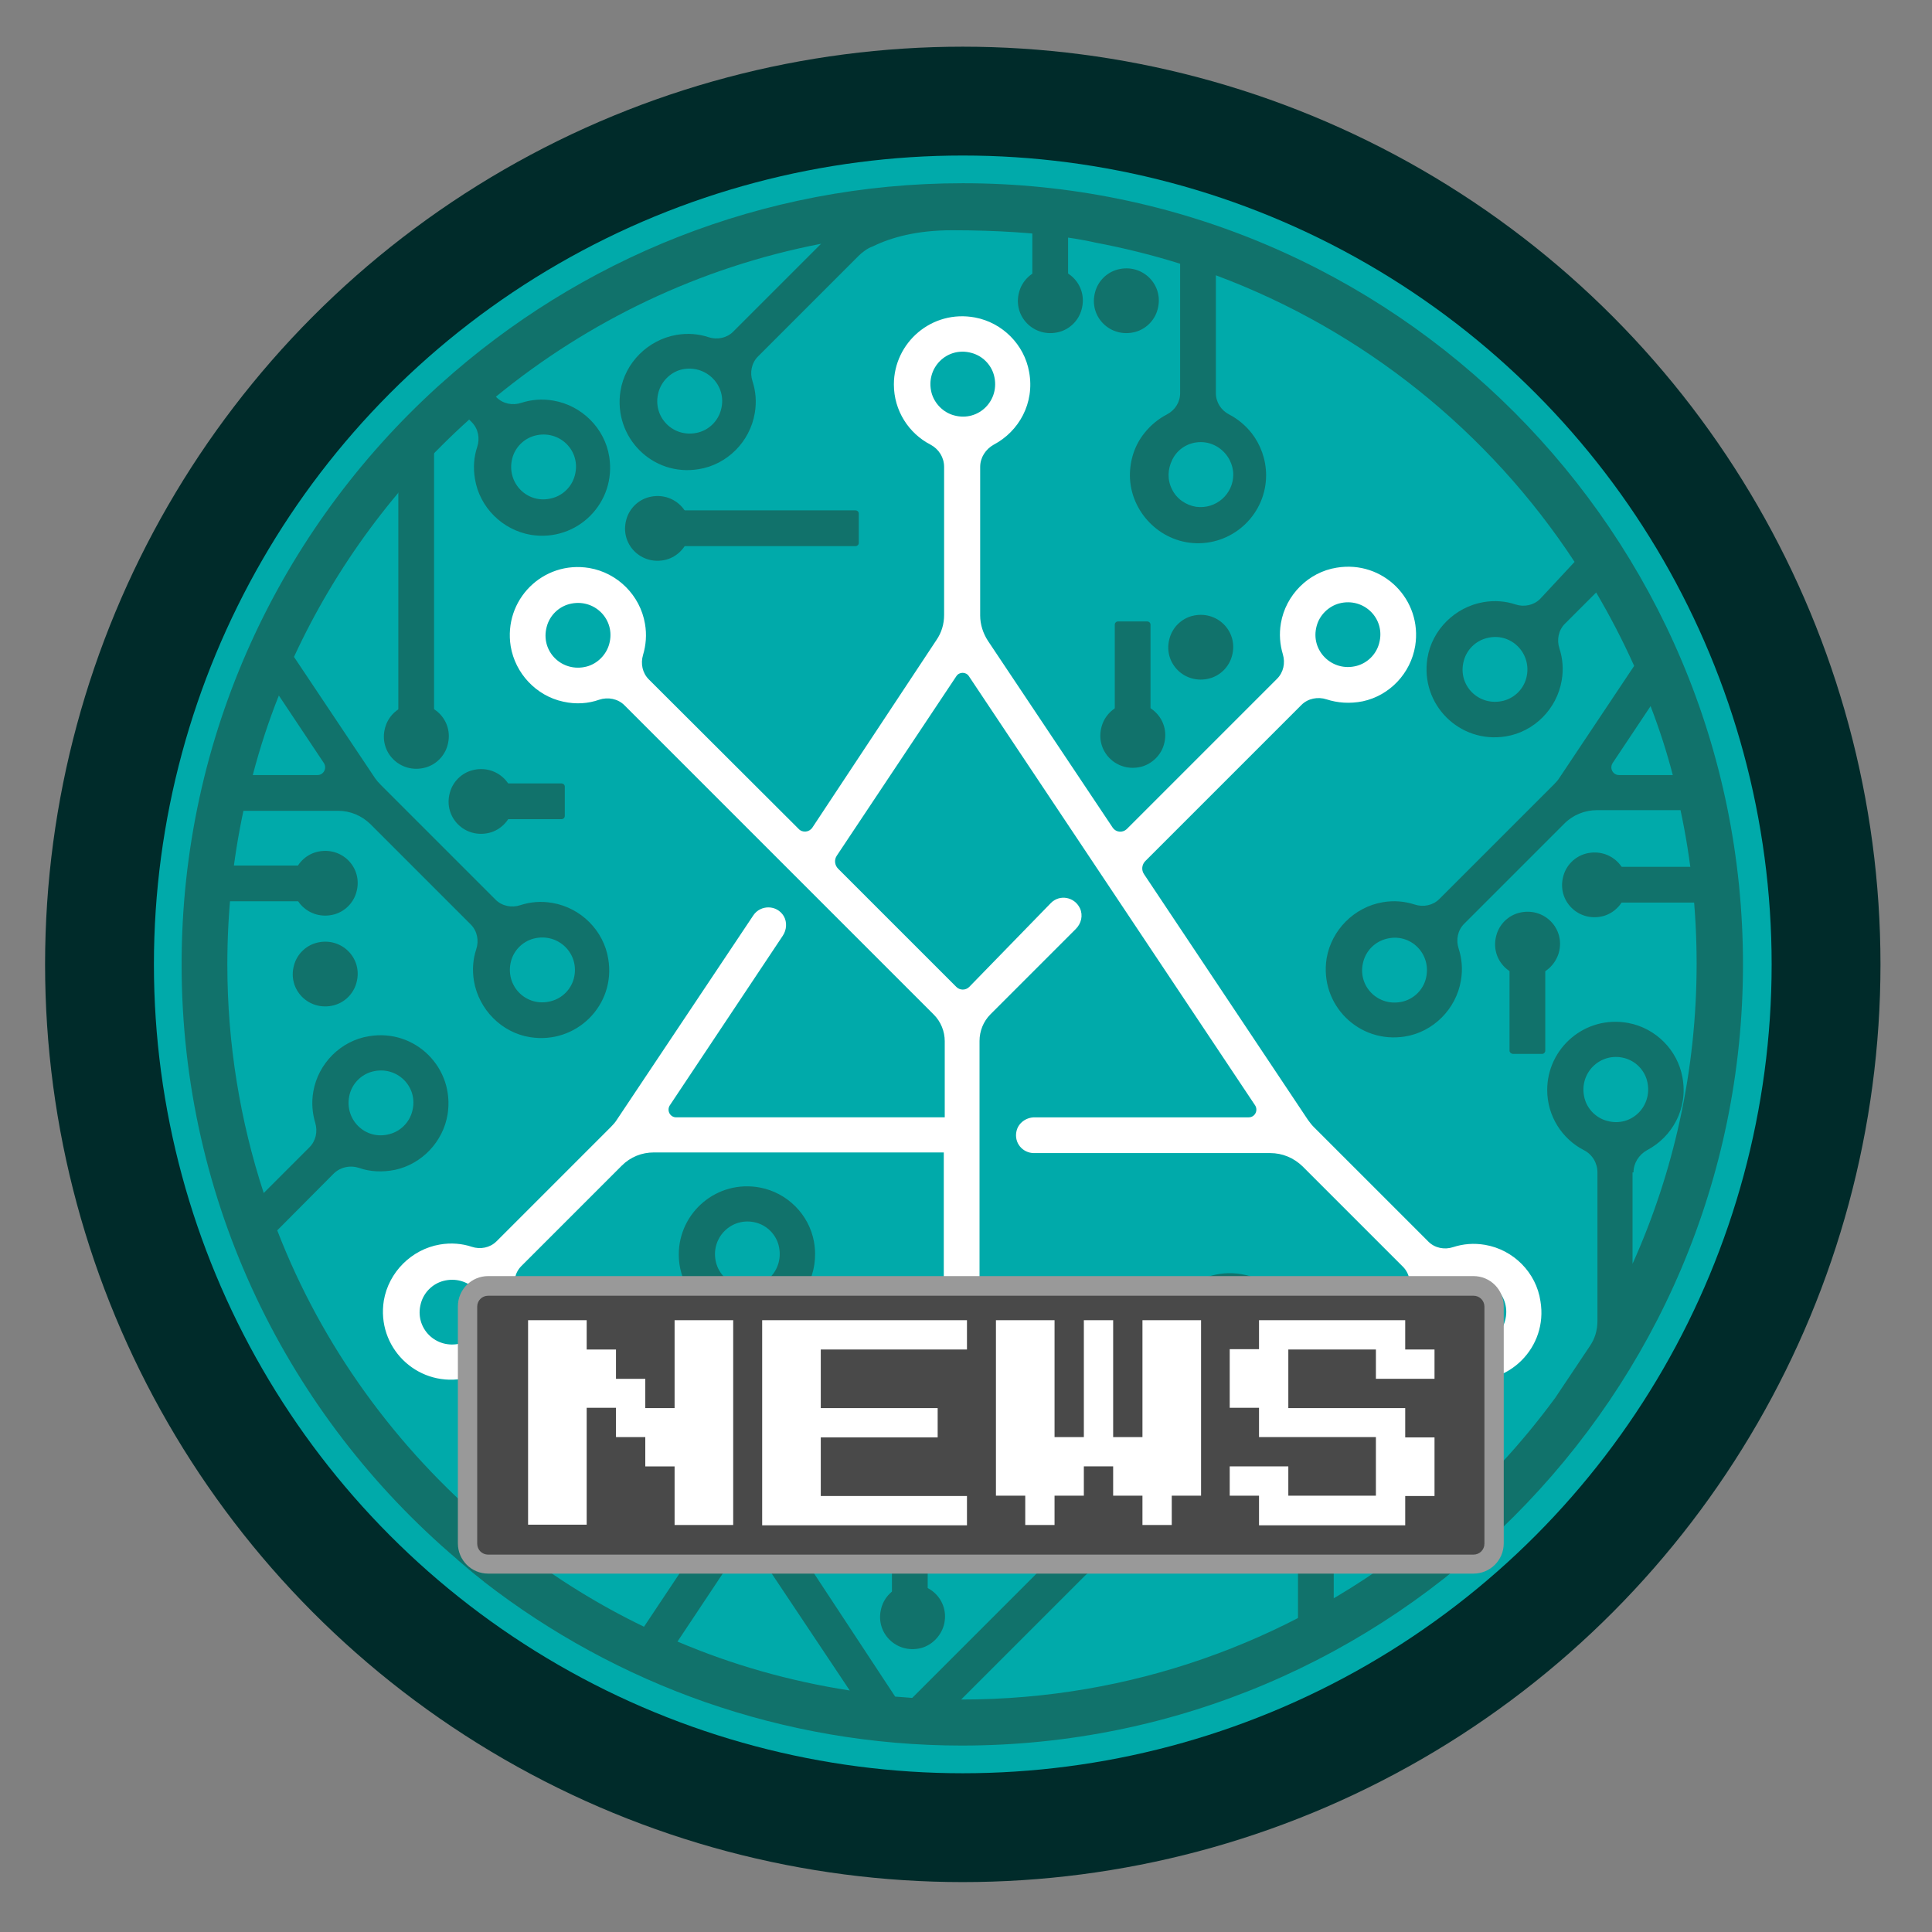 <?xml version="1.0" encoding="utf-8"?>
<!-- Generator: Adobe Illustrator 25.2.1, SVG Export Plug-In . SVG Version: 6.00 Build 0)  -->
<svg version="1.1" id="Capa_1" xmlns="http://www.w3.org/2000/svg" xmlns:xlink="http://www.w3.org/1999/xlink" x="0px" y="0px"
	 viewBox="0 0 600 600" style="enable-background:new 0 0 600 600;" xml:space="preserve">
<rect x="0" y="0" width="600" height="600" fill="#808080" stroke="none"/>
<style type="text/css">
	.st0{fill:#002B2A;}
	.st1{fill:#00AAAA;}
	.st2{fill:#FFFFFF;}
	.st3{fill:#11726B;}
	.st4{fill:#494949;}
	.st5{fill:#999999;}
</style>
<g>
	<circle class="st0" cx="299" cy="299.5" r="285"/>
	<g>
		<g>
			<circle class="st1" cx="299" cy="299.5" r="251.2"/>
			<path class="st2" d="M461.2,386.6c-3.5-0.6-6.8-0.3-9.9,0.7c-2.7,0.9-5.7,0.3-7.7-1.7L408,350c-0.7-0.7-1.2-1.4-1.8-2.2
				l-50.9-76.3c-0.9-1.3-0.7-3,0.4-4.1l6.1-6.1l42.4-42.4c2-2,5.1-2.6,7.8-1.7c3.4,1.1,7.2,1.4,11.2,0.6c8.4-1.8,14.9-8.7,16.3-17.2
				c2.3-14.4-10-26.7-24.4-24.3c-8.8,1.4-15.8,8.5-17.3,17.2c-0.6,3.4-0.3,6.7,0.6,9.7c0.8,2.7,0.2,5.6-1.8,7.6l-41.1,41.1l-5.6,5.6
				c-1.3,1.2-3.3,1-4.3-0.4l-38.8-58.1c-1.5-2.3-2.4-5.1-2.4-7.8v-46.2c0-2.9,1.7-5.5,4.2-6.9c7.8-4.1,12.8-12.9,11-22.6
				c-1.5-8.5-8.3-15.3-16.8-16.9c-13.4-2.5-25.2,7.8-25.2,20.8c0,8.1,4.6,15.2,11.4,18.7c2.6,1.4,4.2,4,4.2,6.9V191
				c0,2.8-0.8,5.5-2.4,7.8L252.3,257c-1,1.5-3.1,1.7-4.3,0.4L201.5,211c-2-2-2.6-4.9-1.8-7.6c0.9-3,1.2-6.3,0.6-9.7
				c-1.5-8.8-8.5-15.8-17.3-17.3c-14.4-2.4-26.7,9.9-24.4,24.3c1.4,8.4,7.9,15.4,16.3,17.2c4,0.9,7.8,0.6,11.2-0.6
				c2.7-0.9,5.8-0.3,7.8,1.7l96.1,96.1c2.2,2.2,3.4,5.2,3.4,8.3V347h-83.4c-1.9,0-3-2.1-2-3.7l35.1-52.7c1.2-1.8,1.4-4.2,0.3-6.1
				c-2.2-3.6-7.2-3.5-9.4-0.3l-42.4,63.5c-0.5,0.8-1.1,1.5-1.8,2.2l-35.6,35.6c-2,2-5,2.6-7.7,1.7c-3-1-6.4-1.3-9.9-0.7
				c-8.8,1.5-15.9,8.6-17.4,17.4c-2.3,14.4,10,26.6,24.3,24.3c8.8-1.4,15.9-8.5,17.4-17.4c0.6-3.5,0.3-6.8-0.7-9.9
				c-0.9-2.7-0.3-5.7,1.7-7.7l31.2-31.2c2.7-2.7,6.2-4.1,10-4.1h90v46.8c0,2.8-1.6,5.3-4.1,6.6c-2.7,1.4-5.1,3.4-7,5.8
				c-2.9,3.6-4.5,8.2-4.5,13.2c0.1,11.2,9.3,20.7,20.6,21c11.9,0.3,21.7-9.3,21.7-21.1c0-4.9-1.7-9.5-4.5-13.1
				c-1.9-2.4-4.3-4.4-7-5.8c-2.5-1.3-4.1-3.8-4.1-6.6v-81.4c0-3.1,1.2-6.1,3.4-8.3l7.7-7.7l18.8-18.8c1.7-1.7,2.3-4.2,1.3-6.4
				c-1.7-3.6-6.3-4.4-9-1.7L301,306.5c-1.1,1.1-2.9,1.1-4,0l-36.7-36.7c-1.1-1.1-1.3-2.8-0.4-4.1L297,210c0.9-1.4,3-1.4,3.9,0
				l88.9,133.3c1,1.6-0.1,3.7-2,3.7h-66.5c-2.6,0-5,1.7-5.6,4.2c-0.9,3.7,1.9,6.9,5.4,6.9h73.4c3.8,0,7.3,1.5,10,4.1l31.2,31.2
				c2,2,2.6,5,1.7,7.7c-1,3-1.3,6.4-0.7,9.9c1.4,8.8,8.6,15.9,17.4,17.4c14.4,2.3,26.7-10,24.3-24.3
				C477.1,395.2,470,388.1,461.2,386.6L461.2,386.6z M415.9,187.4c7.7-2,14.5,4.8,12.4,12.4c-0.9,3.4-3.6,6.1-7,7
				c-7.6,2-14.5-4.8-12.4-12.4C409.8,191,412.6,188.3,415.9,187.4L415.9,187.4z M182.2,207c-7.7,2-14.5-4.8-12.4-12.4
				c0.9-3.4,3.6-6.1,7-7c7.7-2,14.5,4.8,12.4,12.4C188.3,203.3,185.6,206.1,182.2,207L182.2,207z M143.1,417.2
				c-7.7,2-14.5-4.8-12.4-12.4c0.9-3.4,3.6-6.1,7-7c7.7-2,14.5,4.8,12.4,12.4C149.2,413.6,146.4,416.3,143.1,417.2L143.1,417.2z
				 M308,425.7c0.7,1.4,1.1,2.9,1.1,4.5c0,6-5.3,10.8-11.5,10c-3.2-0.4-6.1-2.5-7.5-5.4c-1.6-3.2-1.3-6.4,0-9.1
				c1.7-3.3,5.1-5.5,9-5.5C302.9,420.2,306.3,422.5,308,425.7L308,425.7z M289.3,122c-2-7.7,4.8-14.5,12.4-12.4c3.4,0.9,6.1,3.6,7,7
				c2,7.7-4.8,14.5-12.4,12.4C292.9,128.1,290.2,125.3,289.3,122L289.3,122z M460.4,417.2c-7.7,2-14.5-4.8-12.4-12.4
				c0.9-3.4,3.6-6.1,7-7c7.7-2,14.5,4.8,12.4,12.4C466.5,413.6,463.8,416.3,460.4,417.2"/>
			<g>
				<g>
					<g>
						<g>
							<g>
								<path class="st3" d="M299,56.9c-62.3,0-119.1,23.6-162.1,62.3c-0.3,0.3-0.6,0.5-0.9,0.8l0,0
									c-48.9,44.4-79.6,108.4-79.6,179.5c0,73.9,33.2,140.2,85.5,184.7c0.1,0.1,0.2,0.2,0.3,0.3c1.1,0.9,2.2,1.9,3.3,2.8
									c0.6,0.5,1.2,1,1.8,1.5c1,0.8,2,1.6,3,2.4c0,0,0.1,0.1,0.1,0.1c20.5,15.9,43.7,28.6,68.6,37.3c25,8.7,51.8,13.5,79.7,13.5
									c133.7,0,242.6-108.8,242.6-242.6S432.7,56.9,299,56.9z M519.5,240.7h-16.7c-1.9,0-3-2.1-2-3.7l11.8-17.7
									C515.3,226.3,517.6,233.4,519.5,240.7z M86.6,216l14,21c1,1.6-0.1,3.7-2,3.7H78.5C80.7,232.3,83.4,224,86.6,216z
									 M210.4,509.8l19.7-29.6c0.9-1.4,3-1.4,3.9,0l29.9,44.8C245.2,522.1,227.3,517,210.4,509.8z M229.4,399.2
									c-3.4-0.9-6.1-3.6-7-7c-2-7.7,4.8-14.5,12.4-12.5c3.4,0.9,6.1,3.6,7,7C243.8,394.5,237,401.3,229.4,399.2z M499.1,348.1
									c-3.4-0.9-6.1-3.6-7-7c-2-7.7,4.8-14.5,12.4-12.5c3.4,0.9,6.1,3.6,7,7C513.5,343.4,506.7,350.2,499.1,348.1z M507.3,364.1
									c0-2.9,1.7-5.5,4.2-6.9c7.8-4.1,12.8-12.9,11-22.6c-1.5-8.5-8.3-15.3-16.8-16.9c-13.4-2.5-25.2,7.8-25.2,20.8
									c0,8.1,4.6,15.2,11.4,18.7c2.6,1.3,4.2,4,4.2,6.9v46.2c0,2.8-0.8,5.5-2.4,7.8l-10.7,16c-10.5,14.3-22.6,27.4-36.1,38.9
									l-42.9-42.8c-2-2-2.6-4.9-1.8-7.6c0.9-3,1.2-6.3,0.6-9.7c-1.5-8.8-8.5-15.8-17.3-17.2c-14.4-2.4-26.8,9.9-24.4,24.3
									c1.4,8.4,7.9,15.4,16.3,17.2c4,0.9,7.8,0.6,11.2-0.6c2.8-0.9,5.8-0.3,7.8,1.7l41.8,41.8c-38.6,29.9-87,47.7-139.5,47.7h-0.2
									l38.5-38.5c2-2,5-2.6,7.8-1.7c3.4,1.1,7.2,1.4,11.2,0.6c8.4-1.8,14.9-8.7,16.3-17.2c2.3-14.4-10-26.7-24.4-24.3
									c-8.7,1.4-15.8,8.5-17.3,17.2c-0.6,3.4-0.3,6.7,0.6,9.7c0.8,2.7,0.2,5.6-1.8,7.6l-46.1,46.1c-1.7-0.1-3.5-0.3-5.3-0.4
									L240,469.2c-1.6-2.3-2.4-5-2.4-7.8v-46.2c0-2.9,1.6-5.5,4.2-6.9c7.8-4.1,12.7-12.9,11-22.6c-1.5-8.5-8.3-15.3-16.8-16.9
									c-13.4-2.5-25.2,7.8-25.2,20.8c0,8.1,4.6,15.2,11.3,18.7c2.6,1.3,4.3,4,4.3,6.9v46.2c0,2.8-0.8,5.5-2.4,7.8l-24,36
									c-13.9-6.7-27.1-14.9-39.3-24.2l0.8-0.8c2.1-2.1,5.1-2.6,7.8-1.7c3.4,1.1,7.3,1.4,11.2,0.6c8.3-1.8,14.9-8.7,16.3-17.2
									c2.3-14.4-10-26.7-24.4-24.3c-8.8,1.4-15.8,8.5-17.3,17.3c-0.6,3.4-0.3,6.7,0.6,9.7c0.8,2.7,0.2,5.6-1.8,7.6l-1.9,1.9
									c-29-24.5-52-56-65.9-92l17.6-17.7c2.1-2,5.1-2.6,7.8-1.7c3.4,1.2,7.2,1.4,11.2,0.6c8.3-1.8,14.9-8.7,16.3-17.2
									c2.3-14.4-10-26.7-24.4-24.3c-8.8,1.4-15.8,8.5-17.3,17.2c-0.6,3.4-0.3,6.7,0.6,9.7c0.8,2.7,0.2,5.6-1.8,7.6l-14.2,14.2
									c-7.3-22.3-11.3-46.2-11.3-71c0-16.3,1.7-32.3,5-47.7h29.4c3.8,0,7.3,1.5,10,4.1l31.2,31.2c2,2,2.6,5,1.7,7.7
									c-1,3-1.3,6.4-0.7,9.9c1.5,8.8,8.6,16,17.4,17.4c14.4,2.3,26.7-10,24.3-24.3c-1.4-8.8-8.5-15.9-17.4-17.4
									c-3.5-0.6-6.8-0.3-9.9,0.7c-2.7,0.9-5.7,0.3-7.7-1.7l-35.6-35.6c-0.7-0.7-1.3-1.4-1.8-2.1l-25.2-37.7
									c13-28.1,31.6-53.2,54.4-73.7l0.8,0.8c2,2,2.6,5,1.7,7.7c-1,3-1.3,6.4-0.7,9.9c1.4,8.8,8.5,15.9,17.4,17.4
									c14.4,2.3,26.6-10,24.3-24.3c-1.4-8.8-8.5-15.9-17.4-17.4c-3.5-0.6-6.8-0.3-9.9,0.7c-2.7,0.9-5.7,0.3-7.7-1.7l-0.2-0.2
									c28.7-23.5,63.2-40.2,101-47.5l-27.3,27.3c-2,2-5,2.6-7.7,1.7c-3-1-6.4-1.3-9.9-0.7c-8.8,1.5-16,8.6-17.4,17.4
									c-2.3,14.4,10,26.7,24.3,24.3c8.8-1.4,15.9-8.5,17.4-17.4c0.6-3.5,0.3-6.8-0.7-9.9c-0.9-2.7-0.3-5.7,1.7-7.7l31.2-31.2
									c0.6-0.6,1.2-1.1,1.9-1.6c0.8-0.6,1.7-1.1,2.6-1.4c0.1,0,0.1-0.1,0.2-0.1c5.6-2.7,13.5-4.9,24.4-4.9
									c29.4,0,44.3,3.8,44.3,3.8c9,1.7,17.9,3.9,26.5,6.6v40.2c0,2.8-1.6,5.3-4.1,6.6c-2.7,1.4-5.1,3.4-7,5.8
									c-2.9,3.6-4.5,8.2-4.5,13.2c0.1,11.2,9.3,20.7,20.6,21c11.9,0.3,21.7-9.3,21.7-21.1c0-4.9-1.7-9.5-4.5-13.1
									c-1.9-2.4-4.3-4.4-7-5.8c-2.5-1.3-4.1-3.8-4.1-6.6V85.5c45.9,17.1,84.9,48.6,111.4,89L478.3,186c-2,2-5,2.6-7.7,1.7
									c-3-1-6.4-1.3-9.9-0.7c-8.8,1.5-16,8.6-17.4,17.4c-2.3,14.4,10,26.6,24.3,24.3c8.8-1.4,15.9-8.5,17.4-17.4
									c0.6-3.5,0.3-6.8-0.7-9.9c-0.9-2.7-0.3-5.7,1.7-7.7l9.7-9.7c4.3,7.3,8.3,15,11.8,22.8l-23.1,34.6c-0.5,0.8-1.1,1.5-1.8,2.2
									l-35.6,35.6c-2,2-5,2.6-7.7,1.7c-3.1-1-6.4-1.3-9.9-0.7c-8.8,1.5-15.9,8.6-17.4,17.4c-2.3,14.4,10,26.6,24.3,24.3
									c8.8-1.4,15.9-8.5,17.4-17.4c0.6-3.5,0.3-6.8-0.7-9.9c-0.9-2.7-0.3-5.7,1.7-7.7l31.2-31.2c2.6-2.6,6.3-4.1,10-4.1h26
									c3.3,15.4,5,31.3,5,47.7c0,33.2-7.1,64.7-19.9,93.2V364.1z M392,419.2c-0.9,3.4-3.6,6.1-7,7c-7.7,2-14.5-4.8-12.4-12.4
									c0.9-3.4,3.6-6.1,7-7C387.2,404.7,394,411.5,392,419.2z M342.1,464.7c0.9-3.4,3.6-6.1,7-7c7.7-2,14.5,4.8,12.4,12.5
									c-0.9,3.3-3.6,6.1-7,7C346.8,479.2,340,472.3,342.1,464.7z M166.4,455.7c0.9-3.3,3.6-6.1,7-7c7.7-2,14.5,4.8,12.4,12.5
									c-0.9,3.4-3.6,6.1-7,7C171.2,470.1,164.4,463.3,166.4,455.7z M108.6,339.8c0.9-3.4,3.6-6.1,7-7c7.7-2,14.5,4.8,12.4,12.4
									c-0.9,3.4-3.6,6.1-7,7C113.4,354.3,106.6,347.5,108.6,339.8z M158.7,298.5c0.9-3.4,3.6-6.1,7-7c7.7-2,14.5,4.8,12.5,12.4
									c-0.9,3.4-3.6,6.1-7,7C163.5,313,156.7,306.2,158.7,298.5z M159.1,142.3c0.9-3.4,3.6-6.1,7-7c7.7-2,14.5,4.8,12.4,12.4
									c-0.9,3.4-3.6,6.1-7,7C163.9,156.8,157.1,150,159.1,142.3z M223.9,127.3c-0.9,3.4-3.6,6.1-7,7c-7.7,2-14.5-4.8-12.4-12.5
									c0.9-3.3,3.6-6.1,7-7C219.1,112.9,226,119.7,223.9,127.3z M372.9,137.3c3.9,0,7.3,2.3,9,5.6c0.7,1.4,1.1,2.9,1.1,4.5
									c0,6-5.3,10.8-11.5,10c-3.2-0.5-6.1-2.5-7.5-5.4c-1.6-3.1-1.3-6.4,0-9.1C365.6,139.5,369,137.3,372.9,137.3z M474,210.6
									c-0.9,3.4-3.6,6.1-7,7c-7.7,2-14.5-4.8-12.4-12.4c0.9-3.4,3.6-6.1,7-7C469.2,196.1,476,203,474,210.6z M442.8,304
									c-0.9,3.4-3.6,6.1-7,7c-7.7,2-14.5-4.8-12.4-12.4c0.9-3.4,3.6-6.1,7-7C438,289.5,444.8,296.3,442.8,304z"/>
							</g>
						</g>
					</g>
					<g>
						<path class="st3" d="M152.1,258.6L152.1,258.6c-7.7,2-14.5-4.8-12.4-12.4c0.9-3.4,3.6-6.1,7-7c7.7-2,14.5,4.8,12.4,12.4
							C158.2,254.9,155.5,257.7,152.1,258.6"/>
					</g>
					<g>
						<path class="st3" d="M206.9,173.8L206.9,173.8c-7.7,2-14.5-4.8-12.4-12.4c0.9-3.4,3.6-6.1,7-7c7.7-2,14.5,4.8,12.4,12.4
							C213,170.1,210.3,172.9,206.9,173.8"/>
					</g>
					<g>
						<path class="st3" d="M132,238.4L132,238.4c-7.7,2-14.5-4.8-12.4-12.4c0.9-3.4,3.6-6.1,7-7c7.7-2,14.5,4.8,12.4,12.4
							C138.1,234.8,135.4,237.5,132,238.4"/>
					</g>
					<g>
						<path class="st3" d="M347.3,437.3L347.3,437.3c-7.7,2-14.5-4.8-12.4-12.4c0.9-3.4,3.6-6.1,7-7c7.7-2,14.5,4.8,12.4,12.4
							C353.3,433.7,350.6,436.4,347.3,437.3"/>
					</g>
					<g>
						<path class="st3" d="M497.9,284.5L497.9,284.5c-7.7,2-14.5-4.8-12.4-12.4c0.9-3.4,3.6-6.1,7-7c7.7-2,14.5,4.8,12.4,12.4
							C503.9,280.9,501.2,283.6,497.9,284.5"/>
					</g>
					<g>
						<path class="st3" d="M477.1,302.9L477.1,302.9c-7.7,2-14.5-4.8-12.4-12.4c0.9-3.4,3.6-6.1,7-7c7.7-2,14.5,4.8,12.4,12.4
							C483.1,299.3,480.4,302,477.1,302.9"/>
					</g>
					<g>
						<path class="st3" d="M352.5,103.1L352.5,103.1c-7.7,2-14.5-4.8-12.4-12.4c0.9-3.4,3.6-6.1,7-7c7.7-2,14.5,4.8,12.4,12.4
							C358.6,99.5,355.9,102.2,352.5,103.1"/>
					</g>
					<g>
						<path class="st3" d="M354.5,238.1L354.5,238.1c-7.7,2-14.5-4.8-12.4-12.4c0.9-3.4,3.6-6.1,7-7c7.7-2,14.5,4.8,12.4,12.4
							C360.6,234.5,357.8,237.2,354.5,238.1"/>
					</g>
					<g>
						<path class="st3" d="M375.6,210.7L375.6,210.7c-7.7,2-14.5-4.8-12.4-12.4c0.9-3.4,3.6-6.1,7-7c7.7-2,14.5,4.8,12.4,12.4
							C381.7,207.1,379,209.8,375.6,210.7"/>
					</g>
					<g>
						<path class="st3" d="M182.2,426.1L182.2,426.1c-7.7,2-14.5-4.8-12.4-12.4c0.9-3.4,3.6-6.1,7-7c7.7-2,14.5,4.8,12.4,12.4
							C188.3,422.5,185.6,425.3,182.2,426.1"/>
					</g>
					<g>
						<path class="st3" d="M103.7,312.2L103.7,312.2c-7.7,2-14.5-4.8-12.4-12.4c0.9-3.4,3.6-6.1,7-7c7.7-2,14.5,4.8,12.4,12.4
							C109.8,308.6,107.1,311.3,103.7,312.2"/>
					</g>
					<g>
						<path class="st3" d="M103.7,284L103.7,284c-7.7,2-14.5-4.8-12.4-12.4c0.9-3.4,3.6-6.1,7-7c7.7-2,14.5,4.8,12.4,12.4
							C109.8,280.4,107.1,283.1,103.7,284"/>
					</g>
					<g>
						<path class="st3" d="M391.6,467.1L391.6,467.1c-7.7,2-14.5-4.8-12.4-12.4c0.9-3.4,3.6-6.1,7-7c7.7-2,14.5,4.8,12.4,12.4
							C397.7,463.4,395,466.2,391.6,467.1"/>
					</g>
					<g>
						<path class="st3" d="M421.4,426.1L421.4,426.1c-7.7,2-14.5-4.8-12.4-12.4c0.9-3.4,3.6-6.1,7-7c7.7-2,14.5,4.8,12.4,12.4
							C427.5,422.5,424.8,425.3,421.4,426.1"/>
					</g>
					<g>
						<path class="st3" d="M411.3,483.4L411.3,483.4c-7.7,2-14.5-4.8-12.4-12.4c0.9-3.4,3.6-6.1,7-7c7.7-2,14.5,4.8,12.4,12.4
							C417.4,479.8,414.7,482.5,411.3,483.4"/>
					</g>
					<g>
						<path class="st3" d="M286.1,511.8L286.1,511.8c-7.7,2-14.5-4.8-12.4-12.4c0.9-3.4,3.6-6.1,7-7c7.7-2,14.5,4.8,12.4,12.4
							C292.1,508.2,289.4,510.9,286.1,511.8"/>
					</g>
					<g>
						<path class="st3" d="M328.9,103.1L328.9,103.1c-7.7,2-14.5-4.8-12.4-12.4c0.9-3.4,3.6-6.1,7-7c7.7-2,14.5,4.8,12.4,12.4
							C335,99.5,332.3,102.2,328.9,103.1"/>
					</g>
					<rect x="62.6" y="268.8" class="st3" width="31.8" height="11.1"/>
					<rect x="495.9" y="269.2" class="st3" width="31.8" height="11.1"/>
					<rect x="403.1" y="476.1" class="st3" width="11.1" height="31.8"/>
					<path class="st3" d="M346.2,223.8V194c0-0.5,0.4-1,1-1h9.1c0.5,0,1,0.4,1,1v29.9c0,0.5-0.4,1-1,1h-9.1
						C346.6,224.8,346.2,224.4,346.2,223.8z"/>
					<path class="st3" d="M174.4,254.4h-29.9c-0.5,0-1-0.4-1-1v-9.1c0-0.5,0.4-1,1-1h29.9c0.5,0,1,0.4,1,1v9.1
						C175.4,254,174.9,254.4,174.4,254.4z"/>
					<path class="st3" d="M265.7,169.6h-60.6c-0.5,0-1-0.4-1-1v-9.1c0-0.5,0.4-1,1-1h60.6c0.5,0,1,0.4,1,1v9.1
						C266.7,169.2,266.2,169.6,265.7,169.6z"/>
					<path class="st3" d="M468.8,326.3v-29.9c0-0.5,0.4-1,1-1h9.1c0.5,0,1,0.4,1,1v29.9c0,0.5-0.4,1-1,1h-9.1
						C469.2,327.2,468.8,326.8,468.8,326.3z"/>
					<path class="st3" d="M277,497.9V468c0-0.5,0.4-1,1-1h9.1c0.5,0,1,0.4,1,1v29.9c0,0.5-0.4,1-1,1h-9.1
						C277.4,498.9,277,498.4,277,497.9z"/>
					<rect x="123.7" y="134.7" class="st3" width="11.1" height="91.9"/>
					<rect x="320.6" y="63.2" class="st3" width="11.1" height="33.4"/>
				</g>
			</g>
		</g>
		<g>
			<path class="st4" d="M151.6,485.7c-3.5,0-6.4-2.9-6.4-6.4v-73.6c0-3.5,2.9-6.4,6.4-6.4h306c3.5,0,6.4,2.9,6.4,6.4v73.6
				c0,3.5-2.9,6.4-6.4,6.4H151.6z"/>
			<path class="st5" d="M457.6,402.4c1.9,0,3.4,1.5,3.4,3.4v73.6c0,1.9-1.5,3.4-3.4,3.4h-306c-1.9,0-3.4-1.5-3.4-3.4v-73.6
				c0-1.9,1.5-3.4,3.4-3.4H457.6 M457.6,396.3h-306c-5.2,0-9.4,4.2-9.4,9.4v73.6c0,5.2,4.2,9.4,9.4,9.4h306c5.2,0,9.4-4.2,9.4-9.4
				v-73.6C467,400.5,462.8,396.3,457.6,396.3L457.6,396.3z"/>
		</g>
		<g>
			<path class="st2" d="M164,473.6V410h18.2v9.1h9.1v9.1h9.1v9.1h9.1V410h18.2v63.6h-18.2v-18.2h-9.1v-9.1h-9.1v-9.1h-9.1v36.3H164z
				"/>
			<path class="st2" d="M236.7,473.6V410h63.6v9.1h-45.4v18.2h36.3v9.1h-36.3v18.2h45.4v9.1H236.7z"/>
			<path class="st2" d="M318.4,473.6v-9.1h-9.1V410h18.2v36.3h9.1V410h9.1v36.3h9.1V410h18.2v54.5h-9.1v9.1h-9.1v-9.1h-9.1v-9.1
				h-9.1v9.1h-9.1v9.1H318.4z"/>
			<path class="st2" d="M391,473.6v-9.1h-9.1v-9.1h18.2v9.1h27.2v-18.2H391v-9.1h-9.1v-18.2h9.1V410h45.4v9.1h9.1v9.1h-18.2v-9.1
				h-27.2v18.2h36.3v9.1h9.1v18.2h-9.1v9.1H391z"/>
		</g>
	</g>
</g>
</svg>

